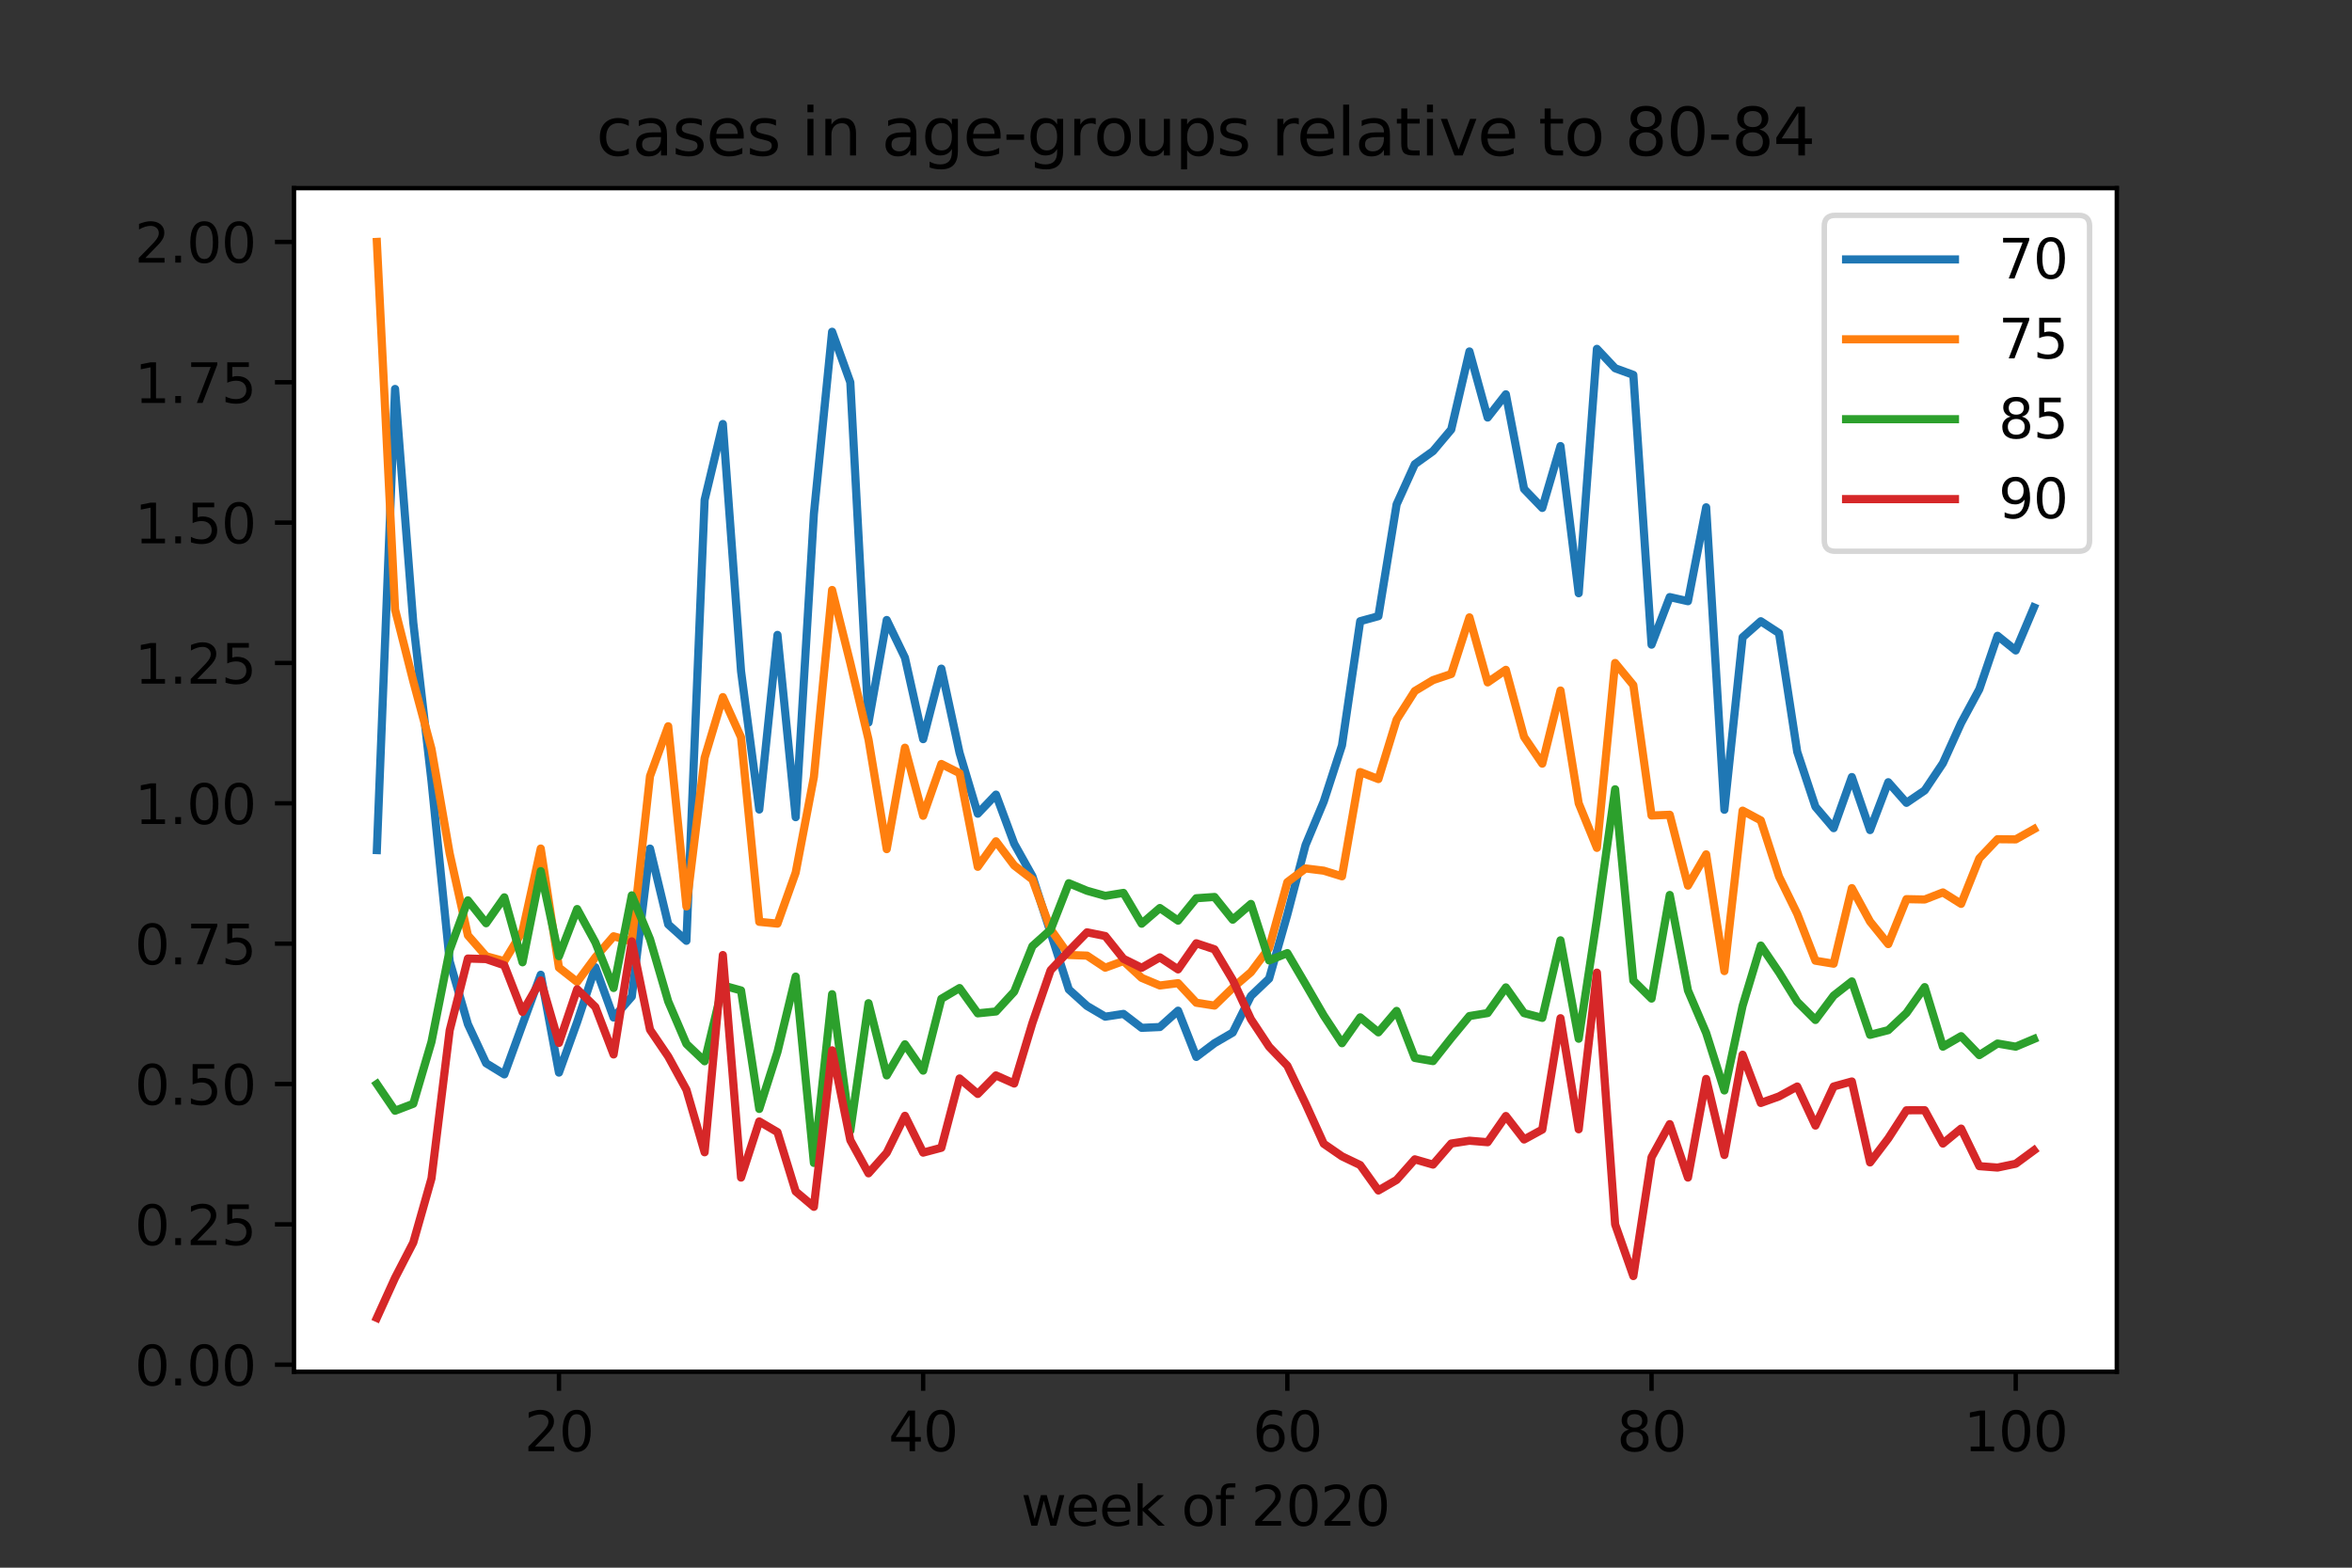 <?xml version="1.0" encoding="utf-8" standalone="no"?>
<!DOCTYPE svg PUBLIC "-//W3C//DTD SVG 1.1//EN"
  "http://www.w3.org/Graphics/SVG/1.1/DTD/svg11.dtd">
<svg height="288pt" version="1.1" viewBox="0 0 432 288" width="432pt" xmlns="http://www.w3.org/2000/svg" xmlns:xlink="http://www.w3.org/1999/xlink">
 <rect x="0" y="0" width="432" height="288" fill="#333333" stroke="none"/>
 <defs>
  <style type="text/css">*{stroke-linecap:butt;stroke-linejoin:round;}</style>
 </defs>
 <g id="figure_1">
  <g id="patch_1">
   <path d="M 0 288 
L 432 288 
L 432 0 
L 0 0 
z
" style="fill:none;"/>
  </g>
  <g id="axes_1">
   <g id="patch_2">
    <path d="M 54 252 
L 388.8 252 
L 388.8 34.56 
L 54 34.56 
z
" style="fill:#ffffff;"/>
   </g>
   <g id="matplotlib.axis_1">
    <g id="xtick_1">
     <g id="line2d_1">
      <defs>
       <path d="M 0 0 
L 0 3.5 
" id="m6899e95be1" style="stroke:#000000;stroke-width:0.8;"/>
      </defs>
      <g>
       <use style="stroke:#000000;stroke-width:0.8;" x="102.665" xlink:href="#m6899e95be1" y="252"/>
      </g>
     </g>
     <g id="text_1">
      <!-- 20 -->
      <g transform="translate(96.302 266.598)scale(0.1 -0.1)">
       <defs>
        <path d="M 1228 531 
L 3431 531 
L 3431 0 
L 469 0 
L 469 531 
Q 828 903 1448 1529 
Q 2069 2156 2228 2338 
Q 2531 2678 2651 2914 
Q 2772 3150 2772 3378 
Q 2772 3750 2511 3984 
Q 2250 4219 1831 4219 
Q 1534 4219 1204 4116 
Q 875 4013 500 3803 
L 500 4441 
Q 881 4594 1212 4672 
Q 1544 4750 1819 4750 
Q 2544 4750 2975 4387 
Q 3406 4025 3406 3419 
Q 3406 3131 3298 2873 
Q 3191 2616 2906 2266 
Q 2828 2175 2409 1742 
Q 1991 1309 1228 531 
z
" id="DejaVuSans-32" transform="scale(0.016)"/>
        <path d="M 2034 4250 
Q 1547 4250 1301 3770 
Q 1056 3291 1056 2328 
Q 1056 1369 1301 889 
Q 1547 409 2034 409 
Q 2525 409 2770 889 
Q 3016 1369 3016 2328 
Q 3016 3291 2770 3770 
Q 2525 4250 2034 4250 
z
M 2034 4750 
Q 2819 4750 3233 4129 
Q 3647 3509 3647 2328 
Q 3647 1150 3233 529 
Q 2819 -91 2034 -91 
Q 1250 -91 836 529 
Q 422 1150 422 2328 
Q 422 3509 836 4129 
Q 1250 4750 2034 4750 
z
" id="DejaVuSans-30" transform="scale(0.016)"/>
       </defs>
       <use xlink:href="#DejaVuSans-32"/>
       <use x="63.623" xlink:href="#DejaVuSans-30"/>
      </g>
     </g>
    </g>
    <g id="xtick_2">
     <g id="line2d_2">
      <g>
       <use style="stroke:#000000;stroke-width:0.8;" x="169.558" xlink:href="#m6899e95be1" y="252"/>
      </g>
     </g>
     <g id="text_2">
      <!-- 40 -->
      <g transform="translate(163.195 266.598)scale(0.1 -0.1)">
       <defs>
        <path d="M 2419 4116 
L 825 1625 
L 2419 1625 
L 2419 4116 
z
M 2253 4666 
L 3047 4666 
L 3047 1625 
L 3713 1625 
L 3713 1100 
L 3047 1100 
L 3047 0 
L 2419 0 
L 2419 1100 
L 313 1100 
L 313 1709 
L 2253 4666 
z
" id="DejaVuSans-34" transform="scale(0.016)"/>
       </defs>
       <use xlink:href="#DejaVuSans-34"/>
       <use x="63.623" xlink:href="#DejaVuSans-30"/>
      </g>
     </g>
    </g>
    <g id="xtick_3">
     <g id="line2d_3">
      <g>
       <use style="stroke:#000000;stroke-width:0.8;" x="236.451" xlink:href="#m6899e95be1" y="252"/>
      </g>
     </g>
     <g id="text_3">
      <!-- 60 -->
      <g transform="translate(230.088 266.598)scale(0.1 -0.1)">
       <defs>
        <path d="M 2113 2584 
Q 1688 2584 1439 2293 
Q 1191 2003 1191 1497 
Q 1191 994 1439 701 
Q 1688 409 2113 409 
Q 2538 409 2786 701 
Q 3034 994 3034 1497 
Q 3034 2003 2786 2293 
Q 2538 2584 2113 2584 
z
M 3366 4563 
L 3366 3988 
Q 3128 4100 2886 4159 
Q 2644 4219 2406 4219 
Q 1781 4219 1451 3797 
Q 1122 3375 1075 2522 
Q 1259 2794 1537 2939 
Q 1816 3084 2150 3084 
Q 2853 3084 3261 2657 
Q 3669 2231 3669 1497 
Q 3669 778 3244 343 
Q 2819 -91 2113 -91 
Q 1303 -91 875 529 
Q 447 1150 447 2328 
Q 447 3434 972 4092 
Q 1497 4750 2381 4750 
Q 2619 4750 2861 4703 
Q 3103 4656 3366 4563 
z
" id="DejaVuSans-36" transform="scale(0.016)"/>
       </defs>
       <use xlink:href="#DejaVuSans-36"/>
       <use x="63.623" xlink:href="#DejaVuSans-30"/>
      </g>
     </g>
    </g>
    <g id="xtick_4">
     <g id="line2d_4">
      <g>
       <use style="stroke:#000000;stroke-width:0.8;" x="303.344" xlink:href="#m6899e95be1" y="252"/>
      </g>
     </g>
     <g id="text_4">
      <!-- 80 -->
      <g transform="translate(296.982 266.598)scale(0.1 -0.1)">
       <defs>
        <path d="M 2034 2216 
Q 1584 2216 1326 1975 
Q 1069 1734 1069 1313 
Q 1069 891 1326 650 
Q 1584 409 2034 409 
Q 2484 409 2743 651 
Q 3003 894 3003 1313 
Q 3003 1734 2745 1975 
Q 2488 2216 2034 2216 
z
M 1403 2484 
Q 997 2584 770 2862 
Q 544 3141 544 3541 
Q 544 4100 942 4425 
Q 1341 4750 2034 4750 
Q 2731 4750 3128 4425 
Q 3525 4100 3525 3541 
Q 3525 3141 3298 2862 
Q 3072 2584 2669 2484 
Q 3125 2378 3379 2068 
Q 3634 1759 3634 1313 
Q 3634 634 3220 271 
Q 2806 -91 2034 -91 
Q 1263 -91 848 271 
Q 434 634 434 1313 
Q 434 1759 690 2068 
Q 947 2378 1403 2484 
z
M 1172 3481 
Q 1172 3119 1398 2916 
Q 1625 2713 2034 2713 
Q 2441 2713 2670 2916 
Q 2900 3119 2900 3481 
Q 2900 3844 2670 4047 
Q 2441 4250 2034 4250 
Q 1625 4250 1398 4047 
Q 1172 3844 1172 3481 
z
" id="DejaVuSans-38" transform="scale(0.016)"/>
       </defs>
       <use xlink:href="#DejaVuSans-38"/>
       <use x="63.623" xlink:href="#DejaVuSans-30"/>
      </g>
     </g>
    </g>
    <g id="xtick_5">
     <g id="line2d_5">
      <g>
       <use style="stroke:#000000;stroke-width:0.8;" x="370.237" xlink:href="#m6899e95be1" y="252"/>
      </g>
     </g>
     <g id="text_5">
      <!-- 100 -->
      <g transform="translate(360.693 266.598)scale(0.1 -0.1)">
       <defs>
        <path d="M 794 531 
L 1825 531 
L 1825 4091 
L 703 3866 
L 703 4441 
L 1819 4666 
L 2450 4666 
L 2450 531 
L 3481 531 
L 3481 0 
L 794 0 
L 794 531 
z
" id="DejaVuSans-31" transform="scale(0.016)"/>
       </defs>
       <use xlink:href="#DejaVuSans-31"/>
       <use x="63.623" xlink:href="#DejaVuSans-30"/>
       <use x="127.246" xlink:href="#DejaVuSans-30"/>
      </g>
     </g>
    </g>
    <g id="text_6">
     <!-- week of 2020 -->
     <g transform="translate(187.54 280.277)scale(0.1 -0.1)">
      <defs>
       <path d="M 269 3500 
L 844 3500 
L 1563 769 
L 2278 3500 
L 2956 3500 
L 3675 769 
L 4391 3500 
L 4966 3500 
L 4050 0 
L 3372 0 
L 2619 2869 
L 1863 0 
L 1184 0 
L 269 3500 
z
" id="DejaVuSans-77" transform="scale(0.016)"/>
       <path d="M 3597 1894 
L 3597 1613 
L 953 1613 
Q 991 1019 1311 708 
Q 1631 397 2203 397 
Q 2534 397 2845 478 
Q 3156 559 3463 722 
L 3463 178 
Q 3153 47 2828 -22 
Q 2503 -91 2169 -91 
Q 1331 -91 842 396 
Q 353 884 353 1716 
Q 353 2575 817 3079 
Q 1281 3584 2069 3584 
Q 2775 3584 3186 3129 
Q 3597 2675 3597 1894 
z
M 3022 2063 
Q 3016 2534 2758 2815 
Q 2500 3097 2075 3097 
Q 1594 3097 1305 2825 
Q 1016 2553 972 2059 
L 3022 2063 
z
" id="DejaVuSans-65" transform="scale(0.016)"/>
       <path d="M 581 4863 
L 1159 4863 
L 1159 1991 
L 2875 3500 
L 3609 3500 
L 1753 1863 
L 3688 0 
L 2938 0 
L 1159 1709 
L 1159 0 
L 581 0 
L 581 4863 
z
" id="DejaVuSans-6b" transform="scale(0.016)"/>
       <path id="DejaVuSans-20" transform="scale(0.016)"/>
       <path d="M 1959 3097 
Q 1497 3097 1228 2736 
Q 959 2375 959 1747 
Q 959 1119 1226 758 
Q 1494 397 1959 397 
Q 2419 397 2687 759 
Q 2956 1122 2956 1747 
Q 2956 2369 2687 2733 
Q 2419 3097 1959 3097 
z
M 1959 3584 
Q 2709 3584 3137 3096 
Q 3566 2609 3566 1747 
Q 3566 888 3137 398 
Q 2709 -91 1959 -91 
Q 1206 -91 779 398 
Q 353 888 353 1747 
Q 353 2609 779 3096 
Q 1206 3584 1959 3584 
z
" id="DejaVuSans-6f" transform="scale(0.016)"/>
       <path d="M 2375 4863 
L 2375 4384 
L 1825 4384 
Q 1516 4384 1395 4259 
Q 1275 4134 1275 3809 
L 1275 3500 
L 2222 3500 
L 2222 3053 
L 1275 3053 
L 1275 0 
L 697 0 
L 697 3053 
L 147 3053 
L 147 3500 
L 697 3500 
L 697 3744 
Q 697 4328 969 4595 
Q 1241 4863 1831 4863 
L 2375 4863 
z
" id="DejaVuSans-66" transform="scale(0.016)"/>
      </defs>
      <use xlink:href="#DejaVuSans-77"/>
      <use x="81.787" xlink:href="#DejaVuSans-65"/>
      <use x="143.311" xlink:href="#DejaVuSans-65"/>
      <use x="204.834" xlink:href="#DejaVuSans-6b"/>
      <use x="262.744" xlink:href="#DejaVuSans-20"/>
      <use x="294.531" xlink:href="#DejaVuSans-6f"/>
      <use x="355.713" xlink:href="#DejaVuSans-66"/>
      <use x="390.918" xlink:href="#DejaVuSans-20"/>
      <use x="422.705" xlink:href="#DejaVuSans-32"/>
      <use x="486.328" xlink:href="#DejaVuSans-30"/>
      <use x="549.951" xlink:href="#DejaVuSans-32"/>
      <use x="613.574" xlink:href="#DejaVuSans-30"/>
     </g>
    </g>
   </g>
   <g id="matplotlib.axis_2">
    <g id="ytick_1">
     <g id="line2d_6">
      <defs>
       <path d="M 0 0 
L -3.5 0 
" id="m7a7db77ece" style="stroke:#000000;stroke-width:0.8;"/>
      </defs>
      <g>
       <use style="stroke:#000000;stroke-width:0.8;" x="54" xlink:href="#m7a7db77ece" y="250.711"/>
      </g>
     </g>
     <g id="text_7">
      <!-- 0.00 -->
      <g transform="translate(24.734 254.51)scale(0.1 -0.1)">
       <defs>
        <path d="M 684 794 
L 1344 794 
L 1344 0 
L 684 0 
L 684 794 
z
" id="DejaVuSans-2e" transform="scale(0.016)"/>
       </defs>
       <use xlink:href="#DejaVuSans-30"/>
       <use x="63.623" xlink:href="#DejaVuSans-2e"/>
       <use x="95.41" xlink:href="#DejaVuSans-30"/>
       <use x="159.033" xlink:href="#DejaVuSans-30"/>
      </g>
     </g>
    </g>
    <g id="ytick_2">
     <g id="line2d_7">
      <g>
       <use style="stroke:#000000;stroke-width:0.8;" x="54" xlink:href="#m7a7db77ece" y="224.927"/>
      </g>
     </g>
     <g id="text_8">
      <!-- 0.25 -->
      <g transform="translate(24.734 228.727)scale(0.1 -0.1)">
       <defs>
        <path d="M 691 4666 
L 3169 4666 
L 3169 4134 
L 1269 4134 
L 1269 2991 
Q 1406 3038 1543 3061 
Q 1681 3084 1819 3084 
Q 2600 3084 3056 2656 
Q 3513 2228 3513 1497 
Q 3513 744 3044 326 
Q 2575 -91 1722 -91 
Q 1428 -91 1123 -41 
Q 819 9 494 109 
L 494 744 
Q 775 591 1075 516 
Q 1375 441 1709 441 
Q 2250 441 2565 725 
Q 2881 1009 2881 1497 
Q 2881 1984 2565 2268 
Q 2250 2553 1709 2553 
Q 1456 2553 1204 2497 
Q 953 2441 691 2322 
L 691 4666 
z
" id="DejaVuSans-35" transform="scale(0.016)"/>
       </defs>
       <use xlink:href="#DejaVuSans-30"/>
       <use x="63.623" xlink:href="#DejaVuSans-2e"/>
       <use x="95.41" xlink:href="#DejaVuSans-32"/>
       <use x="159.033" xlink:href="#DejaVuSans-35"/>
      </g>
     </g>
    </g>
    <g id="ytick_3">
     <g id="line2d_8">
      <g>
       <use style="stroke:#000000;stroke-width:0.8;" x="54" xlink:href="#m7a7db77ece" y="199.144"/>
      </g>
     </g>
     <g id="text_9">
      <!-- 0.50 -->
      <g transform="translate(24.734 202.943)scale(0.1 -0.1)">
       <use xlink:href="#DejaVuSans-30"/>
       <use x="63.623" xlink:href="#DejaVuSans-2e"/>
       <use x="95.41" xlink:href="#DejaVuSans-35"/>
       <use x="159.033" xlink:href="#DejaVuSans-30"/>
      </g>
     </g>
    </g>
    <g id="ytick_4">
     <g id="line2d_9">
      <g>
       <use style="stroke:#000000;stroke-width:0.8;" x="54" xlink:href="#m7a7db77ece" y="173.361"/>
      </g>
     </g>
     <g id="text_10">
      <!-- 0.75 -->
      <g transform="translate(24.734 177.16)scale(0.1 -0.1)">
       <defs>
        <path d="M 525 4666 
L 3525 4666 
L 3525 4397 
L 1831 0 
L 1172 0 
L 2766 4134 
L 525 4134 
L 525 4666 
z
" id="DejaVuSans-37" transform="scale(0.016)"/>
       </defs>
       <use xlink:href="#DejaVuSans-30"/>
       <use x="63.623" xlink:href="#DejaVuSans-2e"/>
       <use x="95.41" xlink:href="#DejaVuSans-37"/>
       <use x="159.033" xlink:href="#DejaVuSans-35"/>
      </g>
     </g>
    </g>
    <g id="ytick_5">
     <g id="line2d_10">
      <g>
       <use style="stroke:#000000;stroke-width:0.8;" x="54" xlink:href="#m7a7db77ece" y="147.577"/>
      </g>
     </g>
     <g id="text_11">
      <!-- 1.00 -->
      <g transform="translate(24.734 151.376)scale(0.1 -0.1)">
       <use xlink:href="#DejaVuSans-31"/>
       <use x="63.623" xlink:href="#DejaVuSans-2e"/>
       <use x="95.41" xlink:href="#DejaVuSans-30"/>
       <use x="159.033" xlink:href="#DejaVuSans-30"/>
      </g>
     </g>
    </g>
    <g id="ytick_6">
     <g id="line2d_11">
      <g>
       <use style="stroke:#000000;stroke-width:0.8;" x="54" xlink:href="#m7a7db77ece" y="121.794"/>
      </g>
     </g>
     <g id="text_12">
      <!-- 1.25 -->
      <g transform="translate(24.734 125.593)scale(0.1 -0.1)">
       <use xlink:href="#DejaVuSans-31"/>
       <use x="63.623" xlink:href="#DejaVuSans-2e"/>
       <use x="95.41" xlink:href="#DejaVuSans-32"/>
       <use x="159.033" xlink:href="#DejaVuSans-35"/>
      </g>
     </g>
    </g>
    <g id="ytick_7">
     <g id="line2d_12">
      <g>
       <use style="stroke:#000000;stroke-width:0.8;" x="54" xlink:href="#m7a7db77ece" y="96.01"/>
      </g>
     </g>
     <g id="text_13">
      <!-- 1.50 -->
      <g transform="translate(24.734 99.81)scale(0.1 -0.1)">
       <use xlink:href="#DejaVuSans-31"/>
       <use x="63.623" xlink:href="#DejaVuSans-2e"/>
       <use x="95.41" xlink:href="#DejaVuSans-35"/>
       <use x="159.033" xlink:href="#DejaVuSans-30"/>
      </g>
     </g>
    </g>
    <g id="ytick_8">
     <g id="line2d_13">
      <g>
       <use style="stroke:#000000;stroke-width:0.8;" x="54" xlink:href="#m7a7db77ece" y="70.227"/>
      </g>
     </g>
     <g id="text_14">
      <!-- 1.75 -->
      <g transform="translate(24.734 74.026)scale(0.1 -0.1)">
       <use xlink:href="#DejaVuSans-31"/>
       <use x="63.623" xlink:href="#DejaVuSans-2e"/>
       <use x="95.41" xlink:href="#DejaVuSans-37"/>
       <use x="159.033" xlink:href="#DejaVuSans-35"/>
      </g>
     </g>
    </g>
    <g id="ytick_9">
     <g id="line2d_14">
      <g>
       <use style="stroke:#000000;stroke-width:0.8;" x="54" xlink:href="#m7a7db77ece" y="44.444"/>
      </g>
     </g>
     <g id="text_15">
      <!-- 2.00 -->
      <g transform="translate(24.734 48.243)scale(0.1 -0.1)">
       <use xlink:href="#DejaVuSans-32"/>
       <use x="63.623" xlink:href="#DejaVuSans-2e"/>
       <use x="95.41" xlink:href="#DejaVuSans-30"/>
       <use x="159.033" xlink:href="#DejaVuSans-30"/>
      </g>
     </g>
    </g>
   </g>
   <g id="line2d_15">
    <path clip-path="url(#p4b8d8037f3)" d="M 69.218 156.172 
L 72.563 71.455 
L 75.907 114.372 
L 79.252 143.462 
L 82.597 176.616 
L 85.941 188.158 
L 89.286 195.326 
L 92.631 197.379 
L 95.975 188.192 
L 99.32 179.071 
L 102.665 197.048 
L 106.009 187.759 
L 109.354 177.696 
L 112.699 186.931 
L 116.043 183.082 
L 119.388 155.894 
L 122.733 169.822 
L 126.077 172.834 
L 129.422 91.829 
L 132.767 77.892 
L 136.111 123.311 
L 139.456 148.723 
L 142.801 116.637 
L 146.145 150.124 
L 149.49 94.399 
L 152.835 60.945 
L 156.179 70.227 
L 159.524 132.732 
L 162.869 113.901 
L 166.213 120.821 
L 169.558 135.791 
L 172.902 122.834 
L 176.247 138.311 
L 179.592 149.484 
L 182.936 145.978 
L 186.281 154.995 
L 189.626 160.968 
L 192.97 171.332 
L 196.315 181.775 
L 199.66 184.803 
L 203.004 186.772 
L 206.349 186.262 
L 209.694 188.825 
L 213.038 188.677 
L 216.383 185.671 
L 219.728 194.167 
L 223.072 191.645 
L 226.417 189.697 
L 229.762 182.973 
L 233.106 179.778 
L 236.451 168.007 
L 239.796 155.243 
L 243.14 147.245 
L 246.485 136.936 
L 249.83 114.119 
L 253.174 113.199 
L 256.519 92.66 
L 259.864 85.276 
L 263.208 82.881 
L 266.553 78.906 
L 269.898 64.566 
L 273.242 76.706 
L 276.587 72.439 
L 279.931 89.834 
L 283.276 93.311 
L 286.621 81.947 
L 289.965 108.985 
L 293.31 64.088 
L 296.655 67.649 
L 299.999 68.87 
L 303.344 118.431 
L 306.689 109.691 
L 310.033 110.449 
L 313.378 93.198 
L 316.723 148.763 
L 320.067 117.086 
L 323.412 114.128 
L 326.757 116.311 
L 330.101 138.118 
L 333.446 148.203 
L 336.791 152.141 
L 340.135 142.748 
L 343.48 152.494 
L 346.825 143.703 
L 350.169 147.488 
L 353.514 145.211 
L 356.859 140.213 
L 360.203 132.821 
L 363.548 126.624 
L 366.893 116.8 
L 370.237 119.495 
L 373.582 111.581 
" style="fill:none;stroke:#1f77b4;stroke-linecap:square;stroke-width:1.5;"/>
   </g>
   <g id="line2d_16">
    <path clip-path="url(#p4b8d8037f3)" d="M 69.218 44.444 
L 72.563 111.972 
L 75.907 125.147 
L 79.252 137.571 
L 82.597 156.819 
L 85.941 171.83 
L 89.286 175.665 
L 92.631 176.576 
L 95.975 171.079 
L 99.32 155.883 
L 102.665 177.763 
L 106.009 180.392 
L 109.354 175.871 
L 112.699 172.004 
L 116.043 172.938 
L 119.388 142.587 
L 122.733 133.422 
L 126.077 166.52 
L 129.422 139.215 
L 132.767 128.065 
L 136.111 135.444 
L 139.456 169.35 
L 142.801 169.677 
L 146.145 160.31 
L 149.49 142.743 
L 152.835 108.386 
L 156.179 121.794 
L 159.524 135.858 
L 162.869 155.996 
L 166.213 137.361 
L 169.558 149.869 
L 172.902 140.351 
L 176.247 142.041 
L 179.592 159.242 
L 182.936 154.557 
L 186.281 158.99 
L 189.626 161.566 
L 192.97 170.717 
L 196.315 175.441 
L 199.66 175.558 
L 203.004 177.775 
L 206.349 176.553 
L 209.694 179.648 
L 213.038 181.043 
L 216.383 180.615 
L 219.728 184.213 
L 223.072 184.736 
L 226.417 181.479 
L 229.762 178.606 
L 233.106 174.149 
L 236.451 162.059 
L 239.796 159.54 
L 243.14 159.953 
L 246.485 160.988 
L 249.83 141.828 
L 253.174 143.123 
L 256.519 132.213 
L 259.864 126.951 
L 263.208 124.943 
L 266.553 123.82 
L 269.898 113.415 
L 273.242 125.364 
L 276.587 123.054 
L 279.931 135.374 
L 283.276 140.288 
L 286.621 126.852 
L 289.965 147.577 
L 293.31 155.762 
L 296.655 121.794 
L 299.999 125.865 
L 303.344 149.819 
L 306.689 149.682 
L 310.033 162.703 
L 313.378 156.953 
L 316.723 178.399 
L 320.067 148.922 
L 323.412 150.713 
L 326.757 161.039 
L 330.101 167.868 
L 333.446 176.49 
L 336.791 177.044 
L 340.135 163.156 
L 343.48 169.302 
L 346.825 173.439 
L 350.169 165.183 
L 353.514 165.248 
L 356.859 163.946 
L 360.203 166.048 
L 363.548 157.689 
L 366.893 154.169 
L 370.237 154.204 
L 373.582 152.32 
" style="fill:none;stroke:#ff7f0e;stroke-linecap:square;stroke-width:1.5;"/>
   </g>
   <g id="line2d_17">
    <path clip-path="url(#p4b8d8037f3)" d="M 69.218 199.144 
L 72.563 204.055 
L 75.907 202.772 
L 79.252 191.397 
L 82.597 174.516 
L 85.941 165.406 
L 89.286 169.608 
L 92.631 164.85 
L 95.975 176.783 
L 99.32 160.036 
L 102.665 175.666 
L 106.009 166.998 
L 109.354 173.132 
L 112.699 181.503 
L 116.043 164.484 
L 119.388 172.529 
L 122.733 183.977 
L 126.077 191.777 
L 129.422 194.963 
L 132.767 181.026 
L 136.111 181.955 
L 139.456 203.728 
L 142.801 193.251 
L 146.145 179.409 
L 149.49 213.647 
L 152.835 182.643 
L 156.179 207.738 
L 159.524 184.299 
L 162.869 197.565 
L 166.213 191.847 
L 169.558 196.688 
L 172.902 183.488 
L 176.247 181.514 
L 179.592 186.161 
L 182.936 185.821 
L 186.281 182.175 
L 189.626 173.816 
L 192.97 170.811 
L 196.315 162.255 
L 199.66 163.642 
L 203.004 164.579 
L 206.349 164.033 
L 209.694 169.691 
L 213.038 166.812 
L 216.383 169.132 
L 219.728 165.016 
L 223.072 164.782 
L 226.417 168.957 
L 229.762 166.063 
L 233.106 176.446 
L 236.451 175.093 
L 239.796 180.794 
L 243.14 186.568 
L 246.485 191.651 
L 249.83 186.899 
L 253.174 189.654 
L 256.519 185.714 
L 259.864 194.356 
L 263.208 194.938 
L 266.553 190.707 
L 269.898 186.657 
L 273.242 186.111 
L 276.587 181.395 
L 279.931 186.122 
L 283.276 186.995 
L 286.621 172.744 
L 289.965 190.827 
L 293.31 168.859 
L 296.655 144.999 
L 299.999 180.146 
L 303.344 183.45 
L 306.689 164.415 
L 310.033 181.955 
L 313.378 189.768 
L 316.723 200.329 
L 320.067 184.795 
L 323.412 173.709 
L 326.757 178.626 
L 330.101 184.04 
L 333.446 187.379 
L 336.791 182.911 
L 340.135 180.293 
L 343.48 190.111 
L 346.825 189.249 
L 350.169 186.096 
L 353.514 181.342 
L 356.859 192.286 
L 360.203 190.353 
L 363.548 193.839 
L 366.893 191.707 
L 370.237 192.282 
L 373.582 190.873 
" style="fill:none;stroke:#2ca02c;stroke-linecap:square;stroke-width:1.5;"/>
   </g>
   <g id="line2d_18">
    <path clip-path="url(#p4b8d8037f3)" d="M 69.218 242.116 
L 72.563 234.75 
L 75.907 228.281 
L 79.252 216.494 
L 82.597 189.272 
L 85.941 176.092 
L 89.286 176.191 
L 92.631 177.332 
L 95.975 185.91 
L 99.32 180.109 
L 102.665 191.598 
L 106.009 181.732 
L 109.354 184.997 
L 112.699 193.716 
L 116.043 172.938 
L 119.388 189.163 
L 122.733 194.088 
L 126.077 200.196 
L 129.422 211.687 
L 132.767 175.451 
L 136.111 216.333 
L 139.456 206.02 
L 142.801 207.984 
L 146.145 218.879 
L 149.49 221.705 
L 152.835 192.956 
L 156.179 209.457 
L 159.524 215.552 
L 162.869 211.773 
L 166.213 204.982 
L 169.558 211.749 
L 172.902 210.859 
L 176.247 198.121 
L 179.592 200.967 
L 182.936 197.563 
L 186.281 199.054 
L 189.626 187.94 
L 192.97 178.24 
L 196.315 174.706 
L 199.66 171.277 
L 203.004 171.957 
L 206.349 176.141 
L 209.694 177.796 
L 213.038 175.874 
L 216.383 178.087 
L 219.728 173.287 
L 223.072 174.401 
L 226.417 180.028 
L 229.762 187.241 
L 233.106 192.298 
L 236.451 195.782 
L 239.796 202.744 
L 243.14 210.123 
L 246.485 212.429 
L 249.83 214.033 
L 253.174 218.706 
L 256.519 216.769 
L 259.864 212.983 
L 263.208 213.947 
L 266.553 210.079 
L 269.898 209.561 
L 273.242 209.835 
L 276.587 205.023 
L 279.931 209.338 
L 283.276 207.514 
L 286.621 187.054 
L 289.965 207.461 
L 293.31 178.681 
L 296.655 224.927 
L 299.999 234.427 
L 303.344 212.596 
L 306.689 206.511 
L 310.033 216.333 
L 313.378 198.206 
L 316.723 212.184 
L 320.067 193.763 
L 323.412 202.628 
L 326.757 201.424 
L 330.101 199.602 
L 333.446 206.779 
L 336.791 199.6 
L 340.135 198.677 
L 343.48 213.551 
L 346.825 209.143 
L 350.169 203.97 
L 353.514 203.956 
L 356.859 210.086 
L 360.203 207.333 
L 363.548 214.235 
L 366.893 214.494 
L 370.237 213.793 
L 373.582 211.332 
" style="fill:none;stroke:#d62728;stroke-linecap:square;stroke-width:1.5;"/>
   </g>
   <g id="patch_3">
    <path d="M 54 252 
L 54 34.56 
" style="fill:none;stroke:#000000;stroke-linecap:square;stroke-linejoin:miter;stroke-width:0.8;"/>
   </g>
   <g id="patch_4">
    <path d="M 388.8 252 
L 388.8 34.56 
" style="fill:none;stroke:#000000;stroke-linecap:square;stroke-linejoin:miter;stroke-width:0.8;"/>
   </g>
   <g id="patch_5">
    <path d="M 54 252 
L 388.8 252 
" style="fill:none;stroke:#000000;stroke-linecap:square;stroke-linejoin:miter;stroke-width:0.8;"/>
   </g>
   <g id="patch_6">
    <path d="M 54 34.56 
L 388.8 34.56 
" style="fill:none;stroke:#000000;stroke-linecap:square;stroke-linejoin:miter;stroke-width:0.8;"/>
   </g>
   <g id="text_16">
    <!-- cases in age-groups relative to 80-84 -->
    <g transform="translate(109.498 28.56)scale(0.12 -0.12)">
     <defs>
      <path d="M 3122 3366 
L 3122 2828 
Q 2878 2963 2633 3030 
Q 2388 3097 2138 3097 
Q 1578 3097 1268 2742 
Q 959 2388 959 1747 
Q 959 1106 1268 751 
Q 1578 397 2138 397 
Q 2388 397 2633 464 
Q 2878 531 3122 666 
L 3122 134 
Q 2881 22 2623 -34 
Q 2366 -91 2075 -91 
Q 1284 -91 818 406 
Q 353 903 353 1747 
Q 353 2603 823 3093 
Q 1294 3584 2113 3584 
Q 2378 3584 2631 3529 
Q 2884 3475 3122 3366 
z
" id="DejaVuSans-63" transform="scale(0.016)"/>
      <path d="M 2194 1759 
Q 1497 1759 1228 1600 
Q 959 1441 959 1056 
Q 959 750 1161 570 
Q 1363 391 1709 391 
Q 2188 391 2477 730 
Q 2766 1069 2766 1631 
L 2766 1759 
L 2194 1759 
z
M 3341 1997 
L 3341 0 
L 2766 0 
L 2766 531 
Q 2569 213 2275 61 
Q 1981 -91 1556 -91 
Q 1019 -91 701 211 
Q 384 513 384 1019 
Q 384 1609 779 1909 
Q 1175 2209 1959 2209 
L 2766 2209 
L 2766 2266 
Q 2766 2663 2505 2880 
Q 2244 3097 1772 3097 
Q 1472 3097 1187 3025 
Q 903 2953 641 2809 
L 641 3341 
Q 956 3463 1253 3523 
Q 1550 3584 1831 3584 
Q 2591 3584 2966 3190 
Q 3341 2797 3341 1997 
z
" id="DejaVuSans-61" transform="scale(0.016)"/>
      <path d="M 2834 3397 
L 2834 2853 
Q 2591 2978 2328 3040 
Q 2066 3103 1784 3103 
Q 1356 3103 1142 2972 
Q 928 2841 928 2578 
Q 928 2378 1081 2264 
Q 1234 2150 1697 2047 
L 1894 2003 
Q 2506 1872 2764 1633 
Q 3022 1394 3022 966 
Q 3022 478 2636 193 
Q 2250 -91 1575 -91 
Q 1294 -91 989 -36 
Q 684 19 347 128 
L 347 722 
Q 666 556 975 473 
Q 1284 391 1588 391 
Q 1994 391 2212 530 
Q 2431 669 2431 922 
Q 2431 1156 2273 1281 
Q 2116 1406 1581 1522 
L 1381 1569 
Q 847 1681 609 1914 
Q 372 2147 372 2553 
Q 372 3047 722 3315 
Q 1072 3584 1716 3584 
Q 2034 3584 2315 3537 
Q 2597 3491 2834 3397 
z
" id="DejaVuSans-73" transform="scale(0.016)"/>
      <path d="M 603 3500 
L 1178 3500 
L 1178 0 
L 603 0 
L 603 3500 
z
M 603 4863 
L 1178 4863 
L 1178 4134 
L 603 4134 
L 603 4863 
z
" id="DejaVuSans-69" transform="scale(0.016)"/>
      <path d="M 3513 2113 
L 3513 0 
L 2938 0 
L 2938 2094 
Q 2938 2591 2744 2837 
Q 2550 3084 2163 3084 
Q 1697 3084 1428 2787 
Q 1159 2491 1159 1978 
L 1159 0 
L 581 0 
L 581 3500 
L 1159 3500 
L 1159 2956 
Q 1366 3272 1645 3428 
Q 1925 3584 2291 3584 
Q 2894 3584 3203 3211 
Q 3513 2838 3513 2113 
z
" id="DejaVuSans-6e" transform="scale(0.016)"/>
      <path d="M 2906 1791 
Q 2906 2416 2648 2759 
Q 2391 3103 1925 3103 
Q 1463 3103 1205 2759 
Q 947 2416 947 1791 
Q 947 1169 1205 825 
Q 1463 481 1925 481 
Q 2391 481 2648 825 
Q 2906 1169 2906 1791 
z
M 3481 434 
Q 3481 -459 3084 -895 
Q 2688 -1331 1869 -1331 
Q 1566 -1331 1297 -1286 
Q 1028 -1241 775 -1147 
L 775 -588 
Q 1028 -725 1275 -790 
Q 1522 -856 1778 -856 
Q 2344 -856 2625 -561 
Q 2906 -266 2906 331 
L 2906 616 
Q 2728 306 2450 153 
Q 2172 0 1784 0 
Q 1141 0 747 490 
Q 353 981 353 1791 
Q 353 2603 747 3093 
Q 1141 3584 1784 3584 
Q 2172 3584 2450 3431 
Q 2728 3278 2906 2969 
L 2906 3500 
L 3481 3500 
L 3481 434 
z
" id="DejaVuSans-67" transform="scale(0.016)"/>
      <path d="M 313 2009 
L 1997 2009 
L 1997 1497 
L 313 1497 
L 313 2009 
z
" id="DejaVuSans-2d" transform="scale(0.016)"/>
      <path d="M 2631 2963 
Q 2534 3019 2420 3045 
Q 2306 3072 2169 3072 
Q 1681 3072 1420 2755 
Q 1159 2438 1159 1844 
L 1159 0 
L 581 0 
L 581 3500 
L 1159 3500 
L 1159 2956 
Q 1341 3275 1631 3429 
Q 1922 3584 2338 3584 
Q 2397 3584 2469 3576 
Q 2541 3569 2628 3553 
L 2631 2963 
z
" id="DejaVuSans-72" transform="scale(0.016)"/>
      <path d="M 544 1381 
L 544 3500 
L 1119 3500 
L 1119 1403 
Q 1119 906 1312 657 
Q 1506 409 1894 409 
Q 2359 409 2629 706 
Q 2900 1003 2900 1516 
L 2900 3500 
L 3475 3500 
L 3475 0 
L 2900 0 
L 2900 538 
Q 2691 219 2414 64 
Q 2138 -91 1772 -91 
Q 1169 -91 856 284 
Q 544 659 544 1381 
z
M 1991 3584 
L 1991 3584 
z
" id="DejaVuSans-75" transform="scale(0.016)"/>
      <path d="M 1159 525 
L 1159 -1331 
L 581 -1331 
L 581 3500 
L 1159 3500 
L 1159 2969 
Q 1341 3281 1617 3432 
Q 1894 3584 2278 3584 
Q 2916 3584 3314 3078 
Q 3713 2572 3713 1747 
Q 3713 922 3314 415 
Q 2916 -91 2278 -91 
Q 1894 -91 1617 61 
Q 1341 213 1159 525 
z
M 3116 1747 
Q 3116 2381 2855 2742 
Q 2594 3103 2138 3103 
Q 1681 3103 1420 2742 
Q 1159 2381 1159 1747 
Q 1159 1113 1420 752 
Q 1681 391 2138 391 
Q 2594 391 2855 752 
Q 3116 1113 3116 1747 
z
" id="DejaVuSans-70" transform="scale(0.016)"/>
      <path d="M 603 4863 
L 1178 4863 
L 1178 0 
L 603 0 
L 603 4863 
z
" id="DejaVuSans-6c" transform="scale(0.016)"/>
      <path d="M 1172 4494 
L 1172 3500 
L 2356 3500 
L 2356 3053 
L 1172 3053 
L 1172 1153 
Q 1172 725 1289 603 
Q 1406 481 1766 481 
L 2356 481 
L 2356 0 
L 1766 0 
Q 1100 0 847 248 
Q 594 497 594 1153 
L 594 3053 
L 172 3053 
L 172 3500 
L 594 3500 
L 594 4494 
L 1172 4494 
z
" id="DejaVuSans-74" transform="scale(0.016)"/>
      <path d="M 191 3500 
L 800 3500 
L 1894 563 
L 2988 3500 
L 3597 3500 
L 2284 0 
L 1503 0 
L 191 3500 
z
" id="DejaVuSans-76" transform="scale(0.016)"/>
     </defs>
     <use xlink:href="#DejaVuSans-63"/>
     <use x="54.98" xlink:href="#DejaVuSans-61"/>
     <use x="116.26" xlink:href="#DejaVuSans-73"/>
     <use x="168.359" xlink:href="#DejaVuSans-65"/>
     <use x="229.883" xlink:href="#DejaVuSans-73"/>
     <use x="281.982" xlink:href="#DejaVuSans-20"/>
     <use x="313.77" xlink:href="#DejaVuSans-69"/>
     <use x="341.553" xlink:href="#DejaVuSans-6e"/>
     <use x="404.932" xlink:href="#DejaVuSans-20"/>
     <use x="436.719" xlink:href="#DejaVuSans-61"/>
     <use x="497.998" xlink:href="#DejaVuSans-67"/>
     <use x="561.475" xlink:href="#DejaVuSans-65"/>
     <use x="622.998" xlink:href="#DejaVuSans-2d"/>
     <use x="659.082" xlink:href="#DejaVuSans-67"/>
     <use x="722.559" xlink:href="#DejaVuSans-72"/>
     <use x="761.422" xlink:href="#DejaVuSans-6f"/>
     <use x="822.604" xlink:href="#DejaVuSans-75"/>
     <use x="885.982" xlink:href="#DejaVuSans-70"/>
     <use x="949.459" xlink:href="#DejaVuSans-73"/>
     <use x="1001.559" xlink:href="#DejaVuSans-20"/>
     <use x="1033.346" xlink:href="#DejaVuSans-72"/>
     <use x="1072.209" xlink:href="#DejaVuSans-65"/>
     <use x="1133.732" xlink:href="#DejaVuSans-6c"/>
     <use x="1161.516" xlink:href="#DejaVuSans-61"/>
     <use x="1222.795" xlink:href="#DejaVuSans-74"/>
     <use x="1262.004" xlink:href="#DejaVuSans-69"/>
     <use x="1289.787" xlink:href="#DejaVuSans-76"/>
     <use x="1348.967" xlink:href="#DejaVuSans-65"/>
     <use x="1410.49" xlink:href="#DejaVuSans-20"/>
     <use x="1442.277" xlink:href="#DejaVuSans-74"/>
     <use x="1481.486" xlink:href="#DejaVuSans-6f"/>
     <use x="1542.668" xlink:href="#DejaVuSans-20"/>
     <use x="1574.455" xlink:href="#DejaVuSans-38"/>
     <use x="1638.078" xlink:href="#DejaVuSans-30"/>
     <use x="1701.701" xlink:href="#DejaVuSans-2d"/>
     <use x="1737.785" xlink:href="#DejaVuSans-38"/>
     <use x="1801.408" xlink:href="#DejaVuSans-34"/>
    </g>
   </g>
   <g id="legend_1">
    <g id="patch_7">
     <path d="M 337.075 101.272 
L 381.8 101.272 
Q 383.8 101.272 383.8 99.272 
L 383.8 41.56 
Q 383.8 39.56 381.8 39.56 
L 337.075 39.56 
Q 335.075 39.56 335.075 41.56 
L 335.075 99.272 
Q 335.075 101.272 337.075 101.272 
z
" style="fill:#ffffff;opacity:0.8;stroke:#cccccc;stroke-linejoin:miter;"/>
    </g>
    <g id="line2d_19">
     <path d="M 339.075 47.658 
L 359.075 47.658 
" style="fill:none;stroke:#1f77b4;stroke-linecap:square;stroke-width:1.5;"/>
    </g>
    <g id="line2d_20"/>
    <g id="text_17">
     <!-- 70 -->
     <g transform="translate(367.075 51.158)scale(0.1 -0.1)">
      <use xlink:href="#DejaVuSans-37"/>
      <use x="63.623" xlink:href="#DejaVuSans-30"/>
     </g>
    </g>
    <g id="line2d_21">
     <path d="M 339.075 62.337 
L 359.075 62.337 
" style="fill:none;stroke:#ff7f0e;stroke-linecap:square;stroke-width:1.5;"/>
    </g>
    <g id="line2d_22"/>
    <g id="text_18">
     <!-- 75 -->
     <g transform="translate(367.075 65.837)scale(0.1 -0.1)">
      <use xlink:href="#DejaVuSans-37"/>
      <use x="63.623" xlink:href="#DejaVuSans-35"/>
     </g>
    </g>
    <g id="line2d_23">
     <path d="M 339.075 77.015 
L 359.075 77.015 
" style="fill:none;stroke:#2ca02c;stroke-linecap:square;stroke-width:1.5;"/>
    </g>
    <g id="line2d_24"/>
    <g id="text_19">
     <!-- 85 -->
     <g transform="translate(367.075 80.515)scale(0.1 -0.1)">
      <use xlink:href="#DejaVuSans-38"/>
      <use x="63.623" xlink:href="#DejaVuSans-35"/>
     </g>
    </g>
    <g id="line2d_25">
     <path d="M 339.075 91.693 
L 359.075 91.693 
" style="fill:none;stroke:#d62728;stroke-linecap:square;stroke-width:1.5;"/>
    </g>
    <g id="line2d_26"/>
    <g id="text_20">
     <!-- 90 -->
     <g transform="translate(367.075 95.193)scale(0.1 -0.1)">
      <defs>
       <path d="M 703 97 
L 703 672 
Q 941 559 1184 500 
Q 1428 441 1663 441 
Q 2288 441 2617 861 
Q 2947 1281 2994 2138 
Q 2813 1869 2534 1725 
Q 2256 1581 1919 1581 
Q 1219 1581 811 2004 
Q 403 2428 403 3163 
Q 403 3881 828 4315 
Q 1253 4750 1959 4750 
Q 2769 4750 3195 4129 
Q 3622 3509 3622 2328 
Q 3622 1225 3098 567 
Q 2575 -91 1691 -91 
Q 1453 -91 1209 -44 
Q 966 3 703 97 
z
M 1959 2075 
Q 2384 2075 2632 2365 
Q 2881 2656 2881 3163 
Q 2881 3666 2632 3958 
Q 2384 4250 1959 4250 
Q 1534 4250 1286 3958 
Q 1038 3666 1038 3163 
Q 1038 2656 1286 2365 
Q 1534 2075 1959 2075 
z
" id="DejaVuSans-39" transform="scale(0.016)"/>
      </defs>
      <use xlink:href="#DejaVuSans-39"/>
      <use x="63.623" xlink:href="#DejaVuSans-30"/>
     </g>
    </g>
   </g>
  </g>
 </g>
 <defs>
  <clipPath id="p4b8d8037f3">
   <rect height="217.44" width="334.8" x="54" y="34.56"/>
  </clipPath>
 </defs>
</svg>
